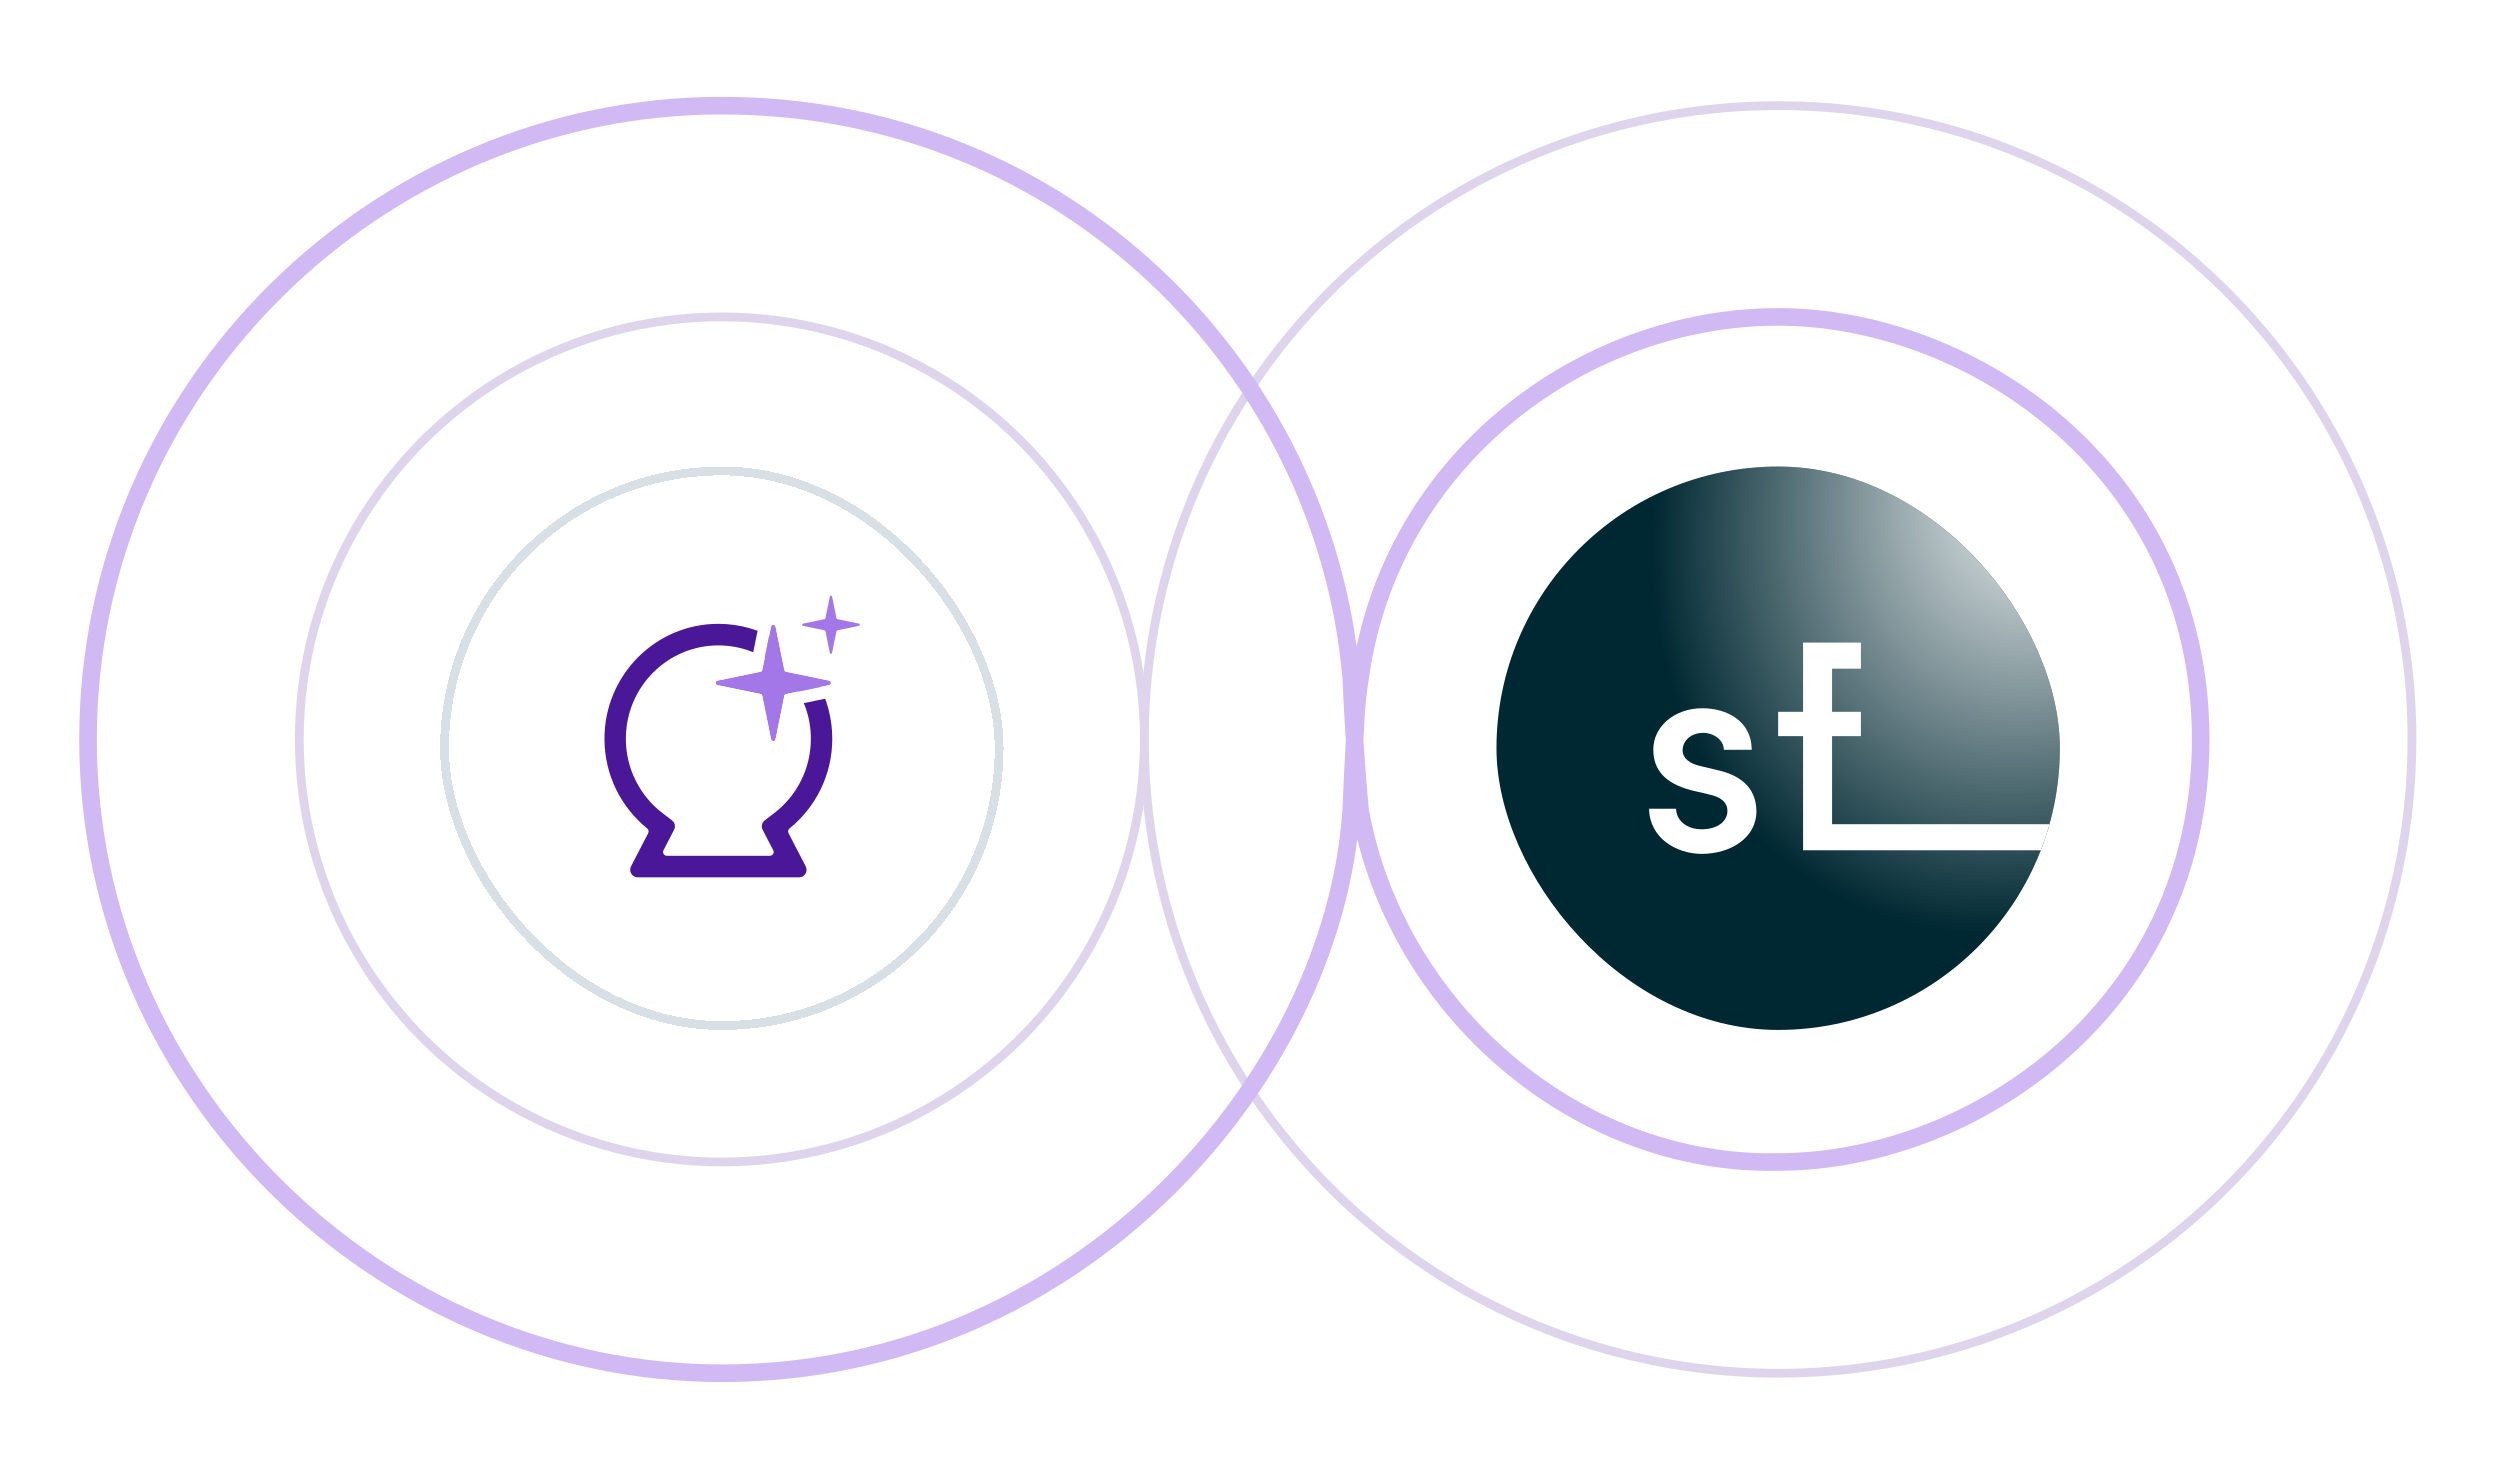 <svg width="284" height="168" viewBox="0 0 284 168" fill="none" xmlns="http://www.w3.org/2000/svg">
    <defs>
        <filter id="glow">
            <!-- filter processes -->
            <fegaussianblur class="blur" result="coloredBlur" stddeviation="2"></fegaussianblur>
            <femerge>
                <femergenode in="coloredBlur"></femergenode>
                <femergenode in="coloredBlur"></femergenode>
                <femergenode in="coloredBlur"></femergenode>
                <femergenode in="SourceGraphic"></femergenode>
            </femerge>
        </filter>
    </defs>
    <circle cx="82" cy="84" r="48" stroke="#DED5EC" />
    <circle cx="82" cy="84" r="72" stroke="#DED5EC" />
    <circle cx="202" cy="84" r="72" stroke="#DED5EC" />
    <circle cx="202" cy="84" r="48" stroke="#DED5EC" />
    <path class="glow-line"
        d="M153.5 92C151.5 122.5 122.5 156 82 156C43.5 156 10 123.999 10 84C10 44 43 12 82 12C121 12 150.5 42 153.5 77C153.836 85 154.5 92 154.5 92C158.5 114.5 179 132.5 202 132C224 132 250 114.5 250 84C250 53.499 224 36 202 36C180 36 158 52 154.5 77C154.055 79.789 154 82 154 82C154 82 153.603 89.071 153.5 92Z"
        stroke="#D1B9F3" stroke-width="2" filter="url(#glow)" />
    <g filter="url(#filter1_dd_5_93)">
        <rect x="50" y="52" width="64" height="64" rx="32" fill="white" shape-rendering="crispEdges" />
        <path
            d="M86.88 92.189C86.549 92.442 86.447 92.899 86.639 93.27L87.84 95.588C87.988 95.874 87.783 96.216 87.463 96.216H75.749C75.43 96.216 75.225 95.874 75.372 95.588L76.573 93.27C76.765 92.899 76.664 92.442 76.333 92.189L75.268 91.376C72.729 89.436 71.097 86.37 71.097 82.919C71.097 77.064 75.802 72.318 81.606 72.318C84.157 72.318 86.495 73.235 88.315 74.759V71.756C86.359 70.558 84.062 69.867 81.606 69.867C74.46 69.867 68.667 75.711 68.667 82.919C68.667 87.04 70.56 90.714 73.517 93.106C73.679 93.237 73.73 93.465 73.634 93.651L71.686 97.412C71.39 97.983 71.801 98.667 72.44 98.667H90.773C91.411 98.667 91.822 97.983 91.526 97.412L89.578 93.651C89.482 93.465 89.533 93.237 89.695 93.106C92.653 90.714 94.546 87.04 94.546 82.919C94.546 80.617 93.955 78.454 92.918 76.576H90.028C91.339 78.345 92.116 80.54 92.116 82.919C92.116 86.37 90.483 89.436 87.945 91.376L86.88 92.189Z"
            fill="#491797" />
        <path
            d="M87.591 70.181C87.648 69.9 88.047 69.9 88.104 70.181L89.102 75.105C89.123 75.209 89.204 75.29 89.306 75.311L94.188 76.317C94.467 76.375 94.467 76.778 94.188 76.835L89.306 77.841C89.204 77.863 89.123 77.944 89.102 78.047L88.104 82.971C88.047 83.253 87.648 83.253 87.591 82.971L86.593 78.047C86.572 77.944 86.492 77.863 86.389 77.841L81.508 76.835C81.228 76.778 81.228 76.375 81.508 76.317L86.389 75.311C86.492 75.29 86.572 75.209 86.593 75.105L87.591 70.181Z"
            fill="#A477E9" />
        <path fill-rule="evenodd" clip-rule="evenodd"
            d="M86.593 75.105C86.572 75.209 86.492 75.29 86.389 75.311L81.507 76.317C81.228 76.375 81.228 76.777 81.507 76.835L86.389 77.841C86.492 77.863 86.572 77.944 86.593 78.047L87.591 82.971C87.648 83.253 88.047 83.253 88.104 82.971L89.102 78.047C89.123 77.944 89.203 77.863 89.306 77.841L94.188 76.835C94.467 76.777 94.467 76.375 94.188 76.317L89.306 75.311C89.203 75.29 89.123 75.209 89.102 75.105L88.104 70.181C88.047 69.899 87.648 69.899 87.591 70.181L86.593 75.105ZM90.326 74.076L89.479 69.898C89.116 68.106 86.579 68.106 86.216 69.898L85.369 74.076L81.226 74.93C79.451 75.296 79.451 77.856 81.226 78.222L85.369 79.076L86.216 83.255C86.579 85.046 89.116 85.046 89.479 83.255L90.326 79.076L94.469 78.222C96.245 77.856 96.245 75.296 94.469 74.93L90.326 74.076Z"
            fill="white" />
        <path
            d="M94.269 66.772C94.297 66.632 94.497 66.632 94.525 66.772L95.024 69.234C95.035 69.286 95.075 69.327 95.126 69.337L97.567 69.84C97.707 69.869 97.707 70.07 97.567 70.099L95.126 70.602C95.075 70.613 95.035 70.654 95.024 70.705L94.525 73.167C94.497 73.308 94.297 73.308 94.269 73.167L93.77 70.705C93.759 70.654 93.719 70.613 93.668 70.602L91.227 70.099C91.087 70.07 91.087 69.869 91.227 69.84L93.668 69.337C93.719 69.327 93.759 69.286 93.77 69.234L94.269 66.772Z"
            fill="#A477E9" />
        <rect x="50.5" y="52.5" width="63" height="63" rx="31.5" stroke="#D8DFE5" shape-rendering="crispEdges" />
    </g>
    <g filter="url(#filter2_dd_5_93)">
        <g clip-path="url(#clip0_5_93)">
            <rect x="170" y="52" width="64" height="64" rx="32" fill="#002832" />
            <rect x="170" y="52" width="64" height="64" rx="32" fill="url(#paint1_radial_5_93)"
                style="mix-blend-mode:overlay" />
            <path
                d="M187.333 90.874H190.405C190.405 92.114 191.515 93.206 193.31 93.206C195.124 93.206 196.234 92.299 196.234 91.115C196.234 90.079 195.383 89.524 194.217 89.265L192.089 88.765C189.165 87.988 187.814 86.471 187.814 84.139C187.814 81.585 190.146 79.457 193.403 79.457C196.104 79.457 198.991 80.864 198.991 84.176H195.827C195.827 83.029 194.642 82.251 193.477 82.251C192.089 82.251 191.145 83.158 191.145 84.231C191.145 85.212 192.052 85.749 193.033 85.989L195.42 86.563C198.787 87.414 199.528 89.487 199.528 91.189C199.528 94.187 196.567 96 193.329 96C190.405 96 187.389 94.187 187.333 90.874Z"
                fill="white" />
            <path
                d="M208.124 92.632V82.621H211.399V79.864H208.124V74.961H211.399V72H204.83V79.864H201.999V82.621H204.83V95.593H239.563V92.632H208.124Z"
                fill="white" />
        </g>
    </g>

    <defs>

        <filter id="filter1_dd_5_93" x="46" y="49" width="72" height="72" filterUnits="userSpaceOnUse"
            color-interpolation-filters="sRGB">
            <feFlood flood-opacity="0" result="BackgroundImageFix" />
            <feColorMatrix in="SourceAlpha" type="matrix" values="0 0 0 0 0 0 0 0 0 0 0 0 0 0 0 0 0 0 127 0"
                result="hardAlpha" />
            <feOffset dy="1" />
            <feGaussianBlur stdDeviation="2" />
            <feColorMatrix type="matrix" values="0 0 0 0 0.067 0 0 0 0 0.094 0 0 0 0 0.11 0 0 0 0.16 0" />
            <feBlend mode="normal" in2="BackgroundImageFix" result="effect1_dropShadow_5_93" />
            <feColorMatrix in="SourceAlpha" type="matrix" values="0 0 0 0 0 0 0 0 0 0 0 0 0 0 0 0 0 0 127 0"
                result="hardAlpha" />
            <feOffset />
            <feGaussianBlur stdDeviation="0.5" />
            <feComposite in2="hardAlpha" operator="out" />
            <feColorMatrix type="matrix" values="0 0 0 0 0.067 0 0 0 0 0.094 0 0 0 0 0.11 0 0 0 0.16 0" />
            <feBlend mode="normal" in2="effect1_dropShadow_5_93" result="effect2_dropShadow_5_93" />
            <feBlend mode="normal" in="SourceGraphic" in2="effect2_dropShadow_5_93" result="shape" />
        </filter>
        <filter id="filter2_dd_5_93" x="166" y="49" width="72" height="72" filterUnits="userSpaceOnUse"
            color-interpolation-filters="sRGB">
            <feFlood flood-opacity="0" result="BackgroundImageFix" />
            <feColorMatrix in="SourceAlpha" type="matrix" values="0 0 0 0 0 0 0 0 0 0 0 0 0 0 0 0 0 0 127 0"
                result="hardAlpha" />
            <feOffset dy="1" />
            <feGaussianBlur stdDeviation="2" />
            <feColorMatrix type="matrix" values="0 0 0 0 0.067 0 0 0 0 0.094 0 0 0 0 0.11 0 0 0 0.16 0" />
            <feBlend mode="normal" in2="BackgroundImageFix" result="effect1_dropShadow_5_93" />
            <feColorMatrix in="SourceAlpha" type="matrix" values="0 0 0 0 0 0 0 0 0 0 0 0 0 0 0 0 0 0 127 0"
                result="hardAlpha" />
            <feOffset />
            <feGaussianBlur stdDeviation="0.5" />
            <feComposite in2="hardAlpha" operator="out" />
            <feColorMatrix type="matrix" values="0 0 0 0 0.067 0 0 0 0 0.094 0 0 0 0 0.11 0 0 0 0.16 0" />
            <feBlend mode="normal" in2="effect1_dropShadow_5_93" result="effect2_dropShadow_5_93" />
            <feBlend mode="normal" in="SourceGraphic" in2="effect2_dropShadow_5_93" result="shape" />
        </filter>
        <radialGradient id="paint1_radial_5_93" cx="0" cy="0" r="1" gradientUnits="userSpaceOnUse"
            gradientTransform="translate(234 52) rotate(116.419) scale(55.014 43.932)">
            <stop stop-color="white" />
            <stop offset="1" stop-color="white" stop-opacity="0" />
        </radialGradient>
        <clipPath id="clip0_5_93">
            <rect x="170" y="52" width="64" height="64" rx="32" fill="white" />
        </clipPath>
        <filter id="filter0_f_5_93" x="32" y="34" width="96" height="67" filterUnits="userSpaceOnUse"
            color-interpolation-filters="sRGB">
            <feFlood flood-opacity="0" result="BackgroundImageFix" />
            <feBlend mode="normal" in="SourceGraphic" in2="BackgroundImageFix" result="shape" />
            <feGaussianBlur stdDeviation="0.5" result="effect1_foregroundBlur_5_93" />
        </filter>
        <linearGradient id="glow-gradient" x1="125.907" y1="65.736" x2="42.49" y2="63.261"
            gradientUnits="userSpaceOnUse">
            <stop stop-color="#481B97" />
            <stop offset="1" stop-color="#481B97" stop-opacity="0" />
        </linearGradient>
    </defs>
</svg>